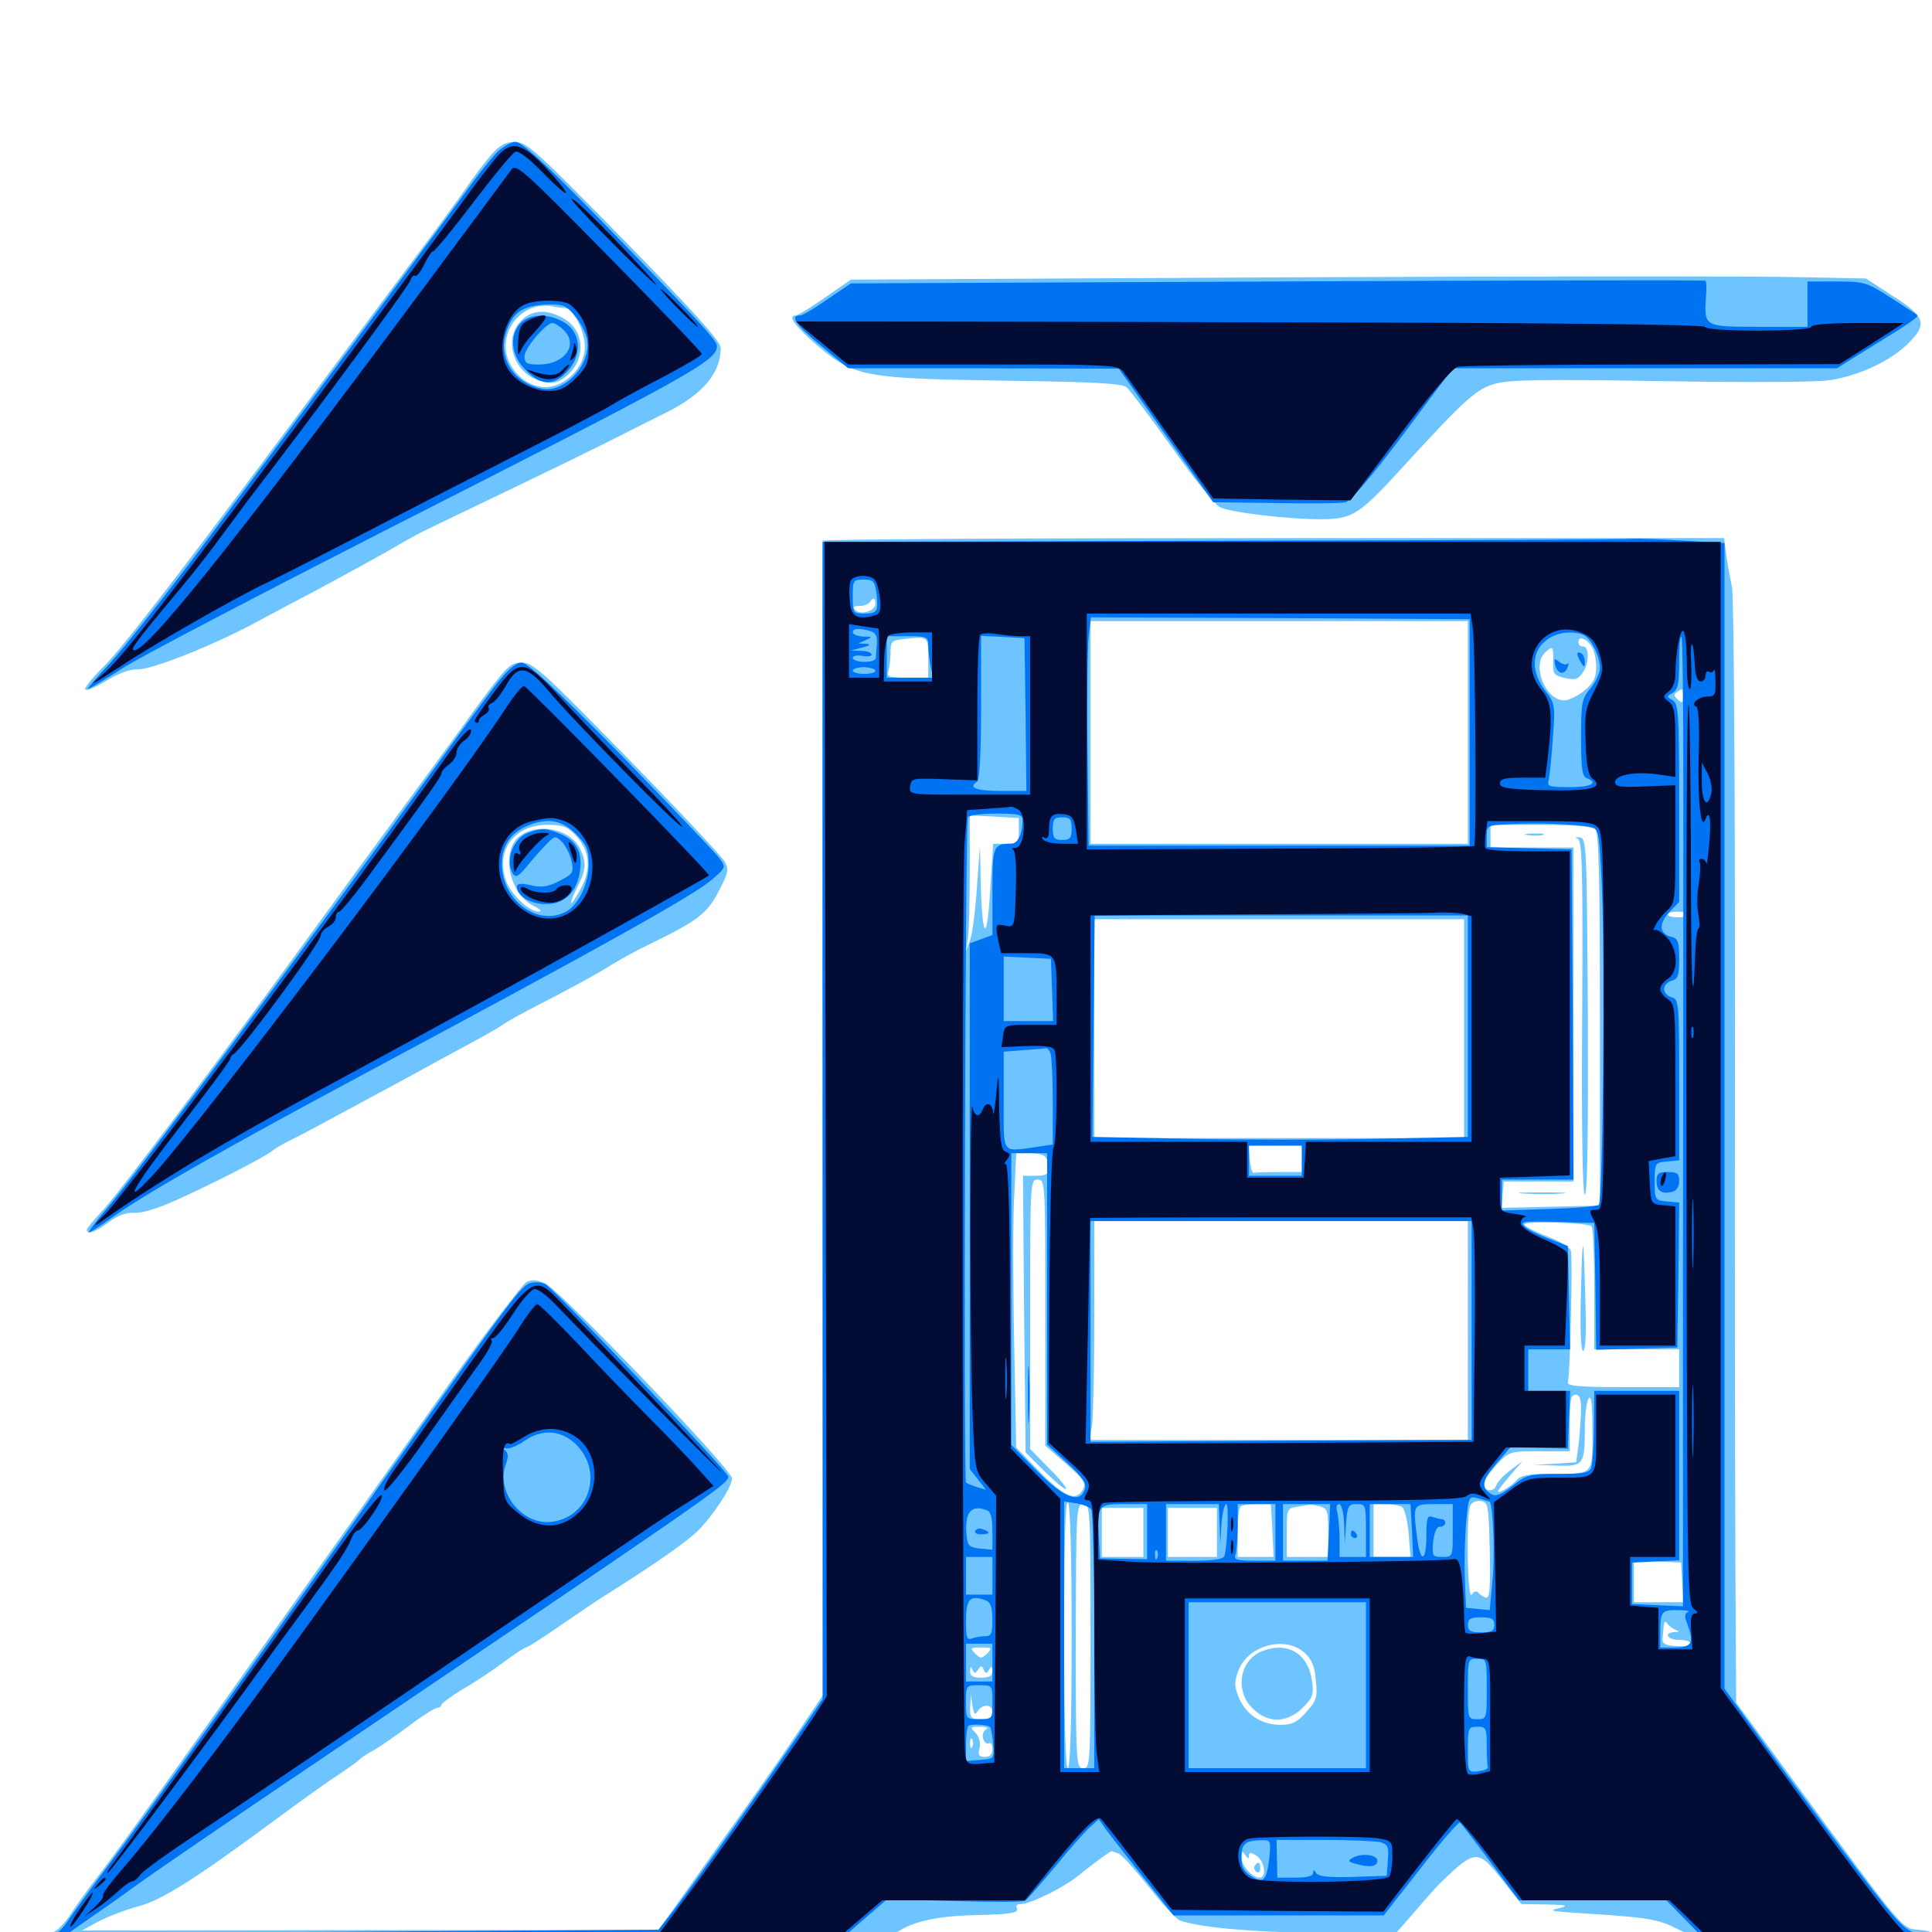 <svg xmlns="http://www.w3.org/2000/svg" viewBox="0 -1000 1000 1000">
	<path fill="#6dc4ff" d="M254.297 -919.922C251.172 -916.211 245.508 -908.984 241.992 -903.711C238.477 -898.633 226.758 -882.422 215.82 -867.969C204.883 -853.516 185.742 -827.539 172.852 -810.352C104.492 -718.164 63.672 -664.648 53.906 -655.273C48.047 -649.414 43.555 -643.945 44.141 -643.164C44.727 -642.188 49.609 -644.336 55.078 -647.656C61.133 -651.367 67.383 -653.711 70.703 -653.516C77.539 -652.93 108.789 -665.234 131.836 -677.539C141.602 -682.812 155.664 -690.234 163.086 -694.141C180.469 -703.516 198.047 -713.086 208.008 -718.945C212.305 -721.484 218.945 -725 222.656 -726.758C248.828 -739.258 297.07 -762.5 313.477 -770.703C324.219 -776.172 338.672 -783.398 345.703 -786.914C363.867 -796.094 373.047 -807.031 373.047 -819.922C373.047 -823.242 359.18 -838.672 323.047 -875.586C277.734 -921.875 272.461 -926.562 266.602 -926.562C261.719 -926.562 258.789 -925 254.297 -919.922ZM292.188 -840.625C296.484 -840.625 302.734 -828.711 302.734 -820.508C302.734 -809.961 292.578 -799.609 282.227 -799.609C271.68 -799.609 261.719 -809.961 261.719 -820.703C261.719 -834.18 274.219 -844.336 286.719 -841.211C288.281 -841.016 290.625 -840.625 292.188 -840.625ZM269.531 -833.789C260.156 -823.828 266.211 -806.25 280.078 -802.734C285.938 -801.172 288.086 -801.562 292.578 -804.883C303.125 -812.891 303.125 -828.32 292.383 -834.766C283.594 -840.234 275.195 -839.844 269.531 -833.789ZM663.086 -856.445L440.43 -855.273L427.148 -846.094C419.727 -840.82 412.891 -836.719 411.914 -836.719C407.227 -836.719 411.719 -830.859 423.828 -820.508C442.578 -804.883 447.461 -804.102 520.898 -802.93C566.016 -802.344 580.664 -801.562 583.008 -799.609C584.766 -798.242 595.312 -784.18 606.641 -768.359C617.773 -752.539 628.906 -738.672 631.445 -737.5C636.719 -734.766 666.406 -731.25 683.594 -731.25C699.805 -731.25 703.516 -733.594 724.609 -756.641C758.398 -793.555 764.062 -798.633 773.828 -801.367C781.25 -803.516 799.023 -803.711 859.766 -802.734C908.008 -801.953 940.82 -802.148 947.852 -803.32C962.695 -805.859 977.734 -812.891 986.914 -821.484C997.852 -832.031 996.875 -835.938 979.883 -846.68L965.82 -855.859L925.781 -856.641C903.711 -857.031 785.547 -857.031 663.086 -856.445ZM425.781 -720.117C425.586 -719.141 425.586 -584.375 425.781 -420.508L425.977 -122.656L411.523 -101.172C403.711 -89.453 389.062 -68.555 378.906 -54.492C368.945 -40.43 356.25 -22.852 350.781 -15.039L340.82 -0.977H191.602L42.383 -0.781L51.367 -5.664C56.445 -8.203 65.43 -11.719 71.68 -13.281C83.789 -16.602 100.391 -26.953 141.602 -57.422C155.664 -67.773 170.508 -78.516 175 -81.25C179.297 -84.18 184.18 -87.5 185.742 -89.062C187.305 -90.43 190.82 -92.773 193.555 -94.141C196.289 -95.703 204.297 -101.172 211.133 -106.25C217.969 -111.523 224.805 -115.82 226.172 -116.016C227.344 -116.016 228.516 -116.797 228.516 -117.578C228.516 -118.359 233.594 -122.07 239.648 -125.781C245.898 -129.297 255.469 -135.742 260.938 -139.844C266.406 -143.945 271.484 -147.266 272.266 -147.266C273.047 -147.266 281.641 -152.734 291.406 -159.57C301.172 -166.211 310.547 -172.656 312.305 -173.633C336.914 -189.062 354.102 -200.977 360.547 -207.031C368.359 -214.453 378.906 -230.273 378.906 -234.766C378.906 -239.453 291.211 -330.859 282.422 -335.547C278.32 -337.5 275.781 -337.891 272.656 -336.523C270.508 -335.352 252.344 -311.523 232.422 -283.594C212.5 -255.469 186.328 -218.359 174.023 -201.172C92.773 -86.523 62.5 -44.141 50.781 -28.906C45.703 -22.461 39.258 -13.477 36.523 -9.18C33.594 -4.688 29.688 -0.586 27.344 0.195C20.703 2.344 23.047 5.078 31.836 5.273C40.625 5.469 51.758 8.203 46.875 8.984C45.312 9.18 47.852 10.156 52.734 11.133C57.617 11.914 78.32 12.305 98.633 11.523C119.141 10.938 269.727 11.523 433.594 12.695C758.984 15.234 992.188 13.867 993.75 9.375C994.141 8.008 995.703 5.664 997.266 4.297C1001.367 0.195 1000.781 -0.391 992.773 -1.172C984.375 -1.758 984.766 -1.562 929.492 -76.758L898.633 -118.75L898.242 -190.039C898.047 -229.297 897.852 -357.812 898.047 -475.391C898.047 -592.969 897.461 -692.383 896.484 -696.094C895.703 -699.805 894.336 -707.031 893.555 -712.305L892.383 -721.484H658.984C530.664 -721.484 425.781 -720.898 425.781 -720.117ZM453.125 -687.5C453.125 -683.789 445.508 -681.445 442.773 -684.18C441.211 -685.742 441.797 -686.328 444.727 -686.328C447.07 -686.328 449.609 -687.305 450.195 -688.281C451.953 -691.016 453.125 -690.625 453.125 -687.5ZM759.766 -620.898V-563.281H662.109H564.453V-620.898V-678.516H662.109H759.766ZM480.469 -659.57V-649.219H469.531C460.352 -649.219 458.789 -649.805 459.766 -652.344C460.352 -654.102 460.938 -658.398 460.938 -661.914C460.938 -667.969 461.523 -668.555 467.383 -669.141C480.469 -670.703 480.469 -670.703 480.469 -659.57ZM824.219 -664.648C825.391 -662.695 826.172 -658.203 826.172 -654.492C826.172 -649.219 824.805 -646.484 820.117 -642.578C816.797 -639.844 812.109 -637.5 809.57 -637.5C800 -637.5 792.773 -655.273 799.609 -662.109C803.711 -666.016 804.102 -665.625 803.906 -657.617C803.711 -650.977 804.297 -650.391 810.156 -649.023C815.625 -647.852 816.992 -648.438 819.531 -652.344C822.852 -657.227 822.461 -666.016 819.141 -665.43C817.969 -665.234 816.992 -666.211 816.992 -667.773C816.992 -671.289 821.875 -669.141 824.219 -664.648ZM871.094 -639.453C871.094 -636.133 870.703 -635.742 868.359 -637.891C866.406 -639.648 866.211 -640.82 867.969 -641.797C871.094 -643.945 871.094 -643.75 871.094 -639.453ZM527.344 -569.922C527.344 -563.672 526.953 -563.281 520.703 -563.281H514.062L512.5 -539.453C510.938 -511.523 508.398 -513.281 507.617 -542.773L507.227 -562.305L505.664 -540.82C504.883 -529.102 503.32 -516.797 502.148 -513.477L500 -507.617L500.977 -514.258C501.562 -517.773 501.953 -533.594 501.953 -549.414V-577.93L514.648 -577.344L527.344 -576.562ZM825.781 -570.703C827.539 -568.945 828.125 -544.336 828.125 -472.266V-375.977L802.734 -375.391L777.148 -374.805L777.734 -381.641L778.32 -388.477H796.484H814.453V-475V-561.328H792.969H771.484V-567.188V-573.047H797.461C815.039 -573.047 824.219 -572.266 825.781 -570.703ZM873.047 -526.758C873.047 -525.781 870.898 -525.195 868.164 -525.195C865.43 -525.195 863.281 -525.781 863.281 -526.758C863.281 -527.539 865.43 -528.125 868.164 -528.125C870.898 -528.125 873.047 -527.539 873.047 -526.758ZM757.812 -467.578V-410.938H662.109H566.406V-467.578V-524.219H662.109H757.812ZM507.227 -516.016C507.617 -517.188 507.617 -519.531 507.227 -520.898C506.641 -522.07 506.25 -521.094 506.25 -518.359C506.25 -515.625 506.641 -514.648 507.227 -516.016ZM869.922 -516.602C868.945 -518.359 861.328 -519.141 861.328 -517.578C861.328 -517.188 863.477 -516.406 866.211 -516.016C868.75 -515.43 870.508 -515.82 869.922 -516.602ZM673.828 -400.195V-393.359H662.109C655.664 -393.359 649.805 -393.164 649.023 -392.969C648.047 -392.578 647.266 -395.703 646.875 -399.805L646.289 -407.031H659.961H673.828ZM541.797 -400C544.336 -393.359 542.969 -391.406 536.133 -391.406H529.492L530.078 -319.922L530.859 -248.242L540.234 -238.867C545.508 -233.594 550.586 -229.297 551.562 -229.297C552.734 -229.297 549.023 -233.984 543.359 -239.648L533.203 -250V-319.727C533.203 -388.086 533.203 -389.453 537.109 -389.453C541.016 -389.453 541.016 -388.086 541.016 -320.703V-251.758L551.758 -242.383C560.938 -234.375 562.305 -232.422 560.547 -229.102C557.031 -222.656 551.172 -225 538.281 -238.086L525.977 -250.781L525 -300.977C524.414 -328.711 524.219 -363.086 524.805 -377.344L525.977 -403.125H533.203C538.086 -403.125 541.016 -402.148 541.797 -400ZM759.766 -311.328V-254.688H661.914H563.867L565.234 -262.109C565.82 -266.016 566.406 -291.602 566.406 -318.75V-367.969H663.086H759.766ZM823.828 -365.234C824.609 -364.453 825.195 -349.805 825.195 -332.617V-301.562H847.266H869.141V-291.797V-282.031H839.844C817.383 -282.031 810.938 -282.617 811.523 -284.57C812.695 -287.891 814.062 -348.438 813.086 -352.539C812.5 -354.492 807.422 -357.617 800.586 -360.156C794.336 -362.5 789.062 -365.234 789.062 -366.211C789.062 -368.164 821.68 -367.188 823.828 -365.234ZM818.359 -270.898C818.359 -266.797 817.773 -258.984 817.188 -253.32L815.82 -243.164L804.883 -242.383L793.945 -241.797L805.859 -241.406C819.727 -241.016 820.312 -241.602 820.312 -261.523C820.312 -267.969 821.289 -274.609 822.266 -276.172C823.633 -278.125 824.219 -272.852 824.219 -259.375C824.219 -236.133 825.195 -237.109 802.734 -237.109C791.406 -237.109 786.914 -236.328 785.156 -233.984C782.422 -230.859 775.391 -226.562 775.391 -228.125C775.391 -228.711 778.32 -232.422 781.836 -236.523L788.086 -243.75L781.836 -239.062C778.32 -236.523 775 -232.812 774.414 -231.055C773.242 -227.344 767.578 -228.125 767.578 -232.031C767.578 -233.203 770.703 -237.5 774.414 -241.602C781.25 -248.828 781.445 -248.828 796.875 -248.828H812.5V-263.477C812.5 -275.195 813.086 -278.125 815.43 -278.125C817.578 -278.125 818.359 -275.977 818.359 -270.898ZM501.367 -240.625C501.953 -241.992 501.758 -243.75 501.172 -244.336C500.586 -245.117 500 -243.945 500.195 -241.797C500.195 -239.648 500.781 -239.062 501.367 -240.625ZM554.688 -152.93C554.688 -108.789 553.906 -84.766 552.734 -84.766C551.562 -84.766 550.781 -109.18 550.781 -154.297C550.781 -200 551.367 -223.242 552.734 -222.461C553.906 -221.68 554.688 -196.484 554.688 -152.93ZM771.094 -197.461C771.484 -178.125 771.094 -172.656 769.141 -173.047C767.773 -173.438 766.016 -174.609 765.234 -175.586C764.258 -176.758 762.891 -176.367 761.719 -174.609C759.57 -171.289 758.789 -214.844 760.938 -220.508C761.719 -222.266 763.867 -223.438 766.406 -223.047C770.312 -222.461 770.508 -221.289 771.094 -197.461ZM564.453 -153.125C564.453 -86.719 564.258 -84.766 560.742 -84.766C557.031 -84.766 556.836 -86.719 556.836 -153.125C557.031 -219.141 557.031 -221.484 560.742 -221.484C564.258 -221.484 564.453 -219.141 564.453 -153.125ZM658.594 -207.812L659.18 -194.141H650H640.625V-206.445C640.625 -213.281 641.211 -219.531 641.992 -220.117C642.578 -220.898 646.484 -221.484 650.586 -221.484H657.812ZM683.203 -220.312C687.109 -219.141 687.5 -217.969 687.5 -206.641V-194.141H676.758H666.016V-206.641C666.016 -218.945 666.211 -219.336 671.484 -220.117C674.414 -220.508 677.148 -221.094 677.734 -221.094C678.32 -221.289 680.664 -220.898 683.203 -220.312ZM725.781 -219.922C726.953 -219.141 728.516 -213.086 729.102 -206.445L730.078 -194.141H720.508H710.938V-207.812V-221.484H717.383C720.703 -221.484 724.609 -220.703 725.781 -219.922ZM591.797 -206.836V-194.141H581.055H570.312V-206.836V-219.531H581.055H591.797ZM629.883 -206.836V-194.141H617.188H604.492V-206.836V-219.531H617.188H629.883ZM870.703 -181.055L871.289 -170.703H858.594H845.703V-181.445V-192.383L858.008 -191.797L870.117 -191.211ZM867.188 -156.445C869.531 -155.664 869.336 -155.273 866.797 -155.273C860.742 -154.883 863.086 -151.172 869.141 -151.172C872.461 -151.172 875 -150.391 875 -149.414C875 -148.242 871.68 -147.656 867.773 -148.047C862.109 -148.242 860.352 -149.219 860.547 -151.758C860.742 -153.516 860.938 -156.641 861.133 -158.594C861.328 -160.547 861.914 -161.133 862.891 -159.766C863.672 -158.594 865.625 -157.031 867.188 -156.445ZM871.68 -159.57C872.852 -160.156 871.875 -160.547 869.141 -160.547C866.406 -160.547 865.43 -160.156 866.797 -159.57C867.969 -159.18 870.312 -159.18 871.68 -159.57ZM675 -144.727C678.906 -141.211 680.469 -137.891 681.055 -130.273C682.031 -121.484 681.445 -119.727 676.172 -113.867C671.484 -108.594 668.945 -107.227 662.695 -107.227C652.93 -107.227 644.922 -112.5 641.211 -121.289C638.867 -127.344 638.672 -129.297 641.016 -135.352C645.898 -148.242 664.844 -153.516 675 -144.727ZM510.938 -144.141C508.008 -141.406 507.617 -141.406 504.688 -144.141C501.953 -147.07 502.148 -147.266 507.812 -147.266C513.477 -147.266 513.672 -147.07 510.938 -144.141ZM506.25 -135.742C507.812 -138.086 508.203 -138.086 509.18 -135.742C510.156 -133.594 510.547 -133.594 511.914 -135.742C513.281 -137.891 513.672 -137.695 513.672 -135.156C513.672 -132.617 512.109 -131.641 507.812 -131.641C503.516 -131.641 501.953 -132.617 502.148 -135.156C502.148 -137.5 502.539 -137.695 503.32 -135.742C504.297 -133.594 504.688 -133.594 506.25 -135.742ZM511.719 -124.414C513.281 -125 511.719 -125.586 508.203 -125.586C502.734 -125.781 502.148 -125.391 504.297 -123.047C505.664 -121.484 507.227 -121.094 507.812 -121.875C508.398 -122.656 510.156 -123.828 511.719 -124.414ZM505.859 -114.062C508.398 -118.164 513.672 -118.164 513.672 -113.867C513.672 -111.133 512.305 -110.156 507.812 -110.156C502.539 -110.156 501.953 -110.742 502.148 -116.602L502.539 -122.852L503.32 -117.188C503.906 -113.086 504.688 -112.109 505.859 -114.062ZM510.156 -104.688C508.789 -103.711 508.203 -101.562 508.984 -99.805C509.57 -98.047 510.938 -97.07 511.914 -97.656C512.891 -98.242 513.672 -96.875 513.672 -94.727C513.672 -91.992 512.5 -90.625 509.766 -90.625C506.641 -90.625 506.055 -91.602 507.031 -95.312C507.617 -98.242 506.836 -100.977 504.883 -103.125C501.953 -106.055 502.148 -106.25 507.227 -106.25C510.742 -106.25 511.914 -105.664 510.156 -104.688ZM503.32 -96.094C502.734 -94.531 502.148 -95.117 502.148 -97.266C501.953 -99.414 502.539 -100.586 503.125 -99.805C503.711 -99.219 503.906 -97.461 503.32 -96.094ZM578.906 -40.625C580.664 -40.039 587.695 -32.031 594.727 -23.242C601.758 -14.258 608.984 -6.445 610.938 -5.859C622.07 -2.344 644.531 -0.195 680.859 0.586L721.875 1.367L731.641 -9.766C736.914 -16.016 742.969 -22.852 745.312 -25.195C763.672 -42.969 765.039 -42.969 777.539 -26.953L787.5 -14.453L800.391 -14.258C810.547 -14.062 812.109 -13.672 807.617 -12.5C800.781 -10.742 800 -10.938 832.422 -8.789C852.344 -7.422 859.375 -6.055 866.602 -2.344L875.977 2.148L865.234 3.516C851.172 5.078 471.094 5.078 465.234 3.516C460.742 2.148 460.742 2.148 466.406 -1.172C474.414 -5.859 486.719 -8.398 505.859 -8.789C523.828 -9.18 527.93 -9.961 526.172 -12.695C525.586 -13.672 526.562 -14.453 528.32 -14.453C533.594 -14.453 551.758 -23.633 558.789 -29.688C564.844 -34.57 574.414 -41.797 575.391 -41.797C575.586 -41.797 577.148 -41.211 578.906 -40.625ZM646.484 -39.453C646.484 -41.406 647.266 -41.406 650.391 -39.453C654.492 -36.719 655.859 -28.125 651.953 -28.125C648.047 -28.125 642.578 -34.375 642.578 -38.672C642.578 -41.992 642.969 -42.188 644.531 -39.844C645.898 -37.891 646.484 -37.695 646.484 -39.453ZM499.414 -13.281C500.195 -13.867 499.023 -14.453 496.875 -14.258C494.727 -14.258 494.141 -13.672 495.703 -13.086C497.07 -12.5 498.828 -12.695 499.414 -13.281ZM790.625 -567.773C788.086 -568.164 789.648 -568.555 793.945 -568.555C798.242 -568.75 800.195 -568.359 798.438 -567.773C796.484 -567.383 792.969 -567.383 790.625 -567.773ZM816.406 -566.016C818.945 -565.234 819.336 -553.516 818.945 -473.438C818.555 -413.477 819.141 -381.641 820.312 -381.641C821.68 -381.641 822.07 -413.672 821.875 -473.828C821.289 -564.453 821.289 -566.211 817.383 -566.602C815.234 -566.797 814.844 -566.602 816.406 -566.016ZM788.672 -382.227C783.008 -382.617 787.109 -382.812 797.852 -382.812C808.594 -382.812 813.281 -382.617 808.203 -382.227C803.125 -381.836 794.336 -381.836 788.672 -382.227ZM818.359 -333.398C817.773 -313.086 818.164 -301.367 819.336 -300.781C820.508 -300.391 821.094 -308.008 820.703 -321.875C819.727 -362.305 819.141 -365.234 818.359 -333.398ZM653.125 -145.312C641.602 -140.625 639.062 -125 648.242 -115.82C656.25 -107.812 666.016 -108.008 674.219 -116.016C679.492 -121.289 680.078 -123.047 679.102 -129.883C677.148 -144.336 666.211 -150.586 653.125 -145.312ZM649.414 -34.18C648.828 -33.203 649.219 -31.836 650.391 -31.055C651.367 -30.469 652.344 -31.25 652.344 -32.812C652.344 -36.328 651.172 -36.914 649.414 -34.18ZM245.508 -632.422C235.742 -618.75 217.383 -593.945 205.078 -577.148C192.773 -560.352 172.461 -532.617 160.156 -515.625C112.109 -449.609 59.961 -380.273 52.539 -372.852C48.438 -368.359 44.922 -364.258 44.922 -363.477C44.922 -360.742 49.609 -362.305 56.25 -367.383C60.938 -370.898 65.234 -372.461 69.531 -372.266C73.242 -371.875 81.836 -374.609 91.016 -378.711C110.547 -387.5 136.719 -400.977 140.625 -404.102C142.188 -405.469 146.289 -407.812 149.414 -409.375C155.078 -412.109 163.477 -416.602 208.984 -441.211C220.312 -447.461 236.133 -456.055 244.141 -460.352C252.148 -464.648 259.18 -468.75 259.766 -469.336C260.352 -469.922 266.406 -473.438 273.438 -477.148C294.727 -488.086 309.18 -495.898 317.383 -501.172C321.68 -503.711 330.078 -508.398 335.938 -511.133C361.133 -523.438 365.82 -526.953 371.875 -538.477C376.953 -548.047 377.344 -550 375.195 -553.906C373.828 -556.445 351.172 -580.664 324.609 -607.812C280.859 -652.539 275.781 -657.227 269.922 -657.031C264.062 -657.031 262.305 -655.273 245.508 -632.422ZM297.852 -567.773C305.273 -559.766 306.25 -550.586 300.781 -540.43C298.242 -535.742 296.094 -532.227 295.703 -532.617C295.312 -533.008 296.68 -536.719 298.828 -540.82C303.32 -549.609 303.711 -553.32 300.391 -560.352C295.703 -570.898 278.32 -574.609 268.75 -566.992C259.18 -559.375 263.477 -537.5 275.977 -531.25C279.492 -529.492 280.859 -528.125 278.906 -528.125C273.828 -528.125 264.062 -537.305 261.719 -544.727C256.641 -560.156 266.406 -573.047 283.203 -573.047C291.211 -573.047 293.75 -572.07 297.852 -567.773Z"/>
	<path fill="#0073f3" d="M256.445 -920.312C253.32 -916.797 248.438 -910.742 245.703 -907.031C237.5 -895.508 140.039 -764.258 103.711 -715.82C84.766 -690.625 63.672 -664.062 56.836 -656.641C50 -649.414 44.922 -643.359 45.508 -643.359C46.094 -643.359 54.688 -648.438 64.648 -654.883C74.805 -661.133 135.352 -692.773 199.219 -725.391C358.789 -806.445 371.094 -813.281 371.094 -820.898C371.094 -823.828 362.109 -833.594 306.055 -891.016C281.25 -916.211 269.922 -926.562 266.797 -926.562C264.453 -926.562 259.766 -923.828 256.445 -920.312ZM297.461 -836.719C300.195 -833.594 302.93 -828.32 303.711 -825.195C306.641 -811.914 292.578 -796.289 280.273 -798.828C266.211 -801.758 258.008 -814.258 261.719 -827.148C265.039 -838.477 270.703 -842.188 284.57 -842.383C291.211 -842.578 293.555 -841.602 297.461 -836.719ZM269.531 -832.812C263.672 -826.953 264.453 -816.602 271.094 -809.57C279.102 -800.586 285.742 -799.805 292.969 -807.031C301.953 -816.016 300.977 -828.711 290.82 -833.789C283.203 -837.891 274.219 -837.5 269.531 -832.812ZM291.406 -829.492C299.805 -821.875 292.578 -811.328 278.906 -811.328C272.656 -811.328 271.484 -811.914 271.484 -815.625C271.484 -819.727 282.422 -832.617 285.938 -832.812C286.914 -832.812 289.453 -831.445 291.406 -829.492ZM661.133 -854.297L440.43 -853.32L428.32 -845.117C421.68 -840.43 415.43 -836.719 414.258 -836.719C408.594 -836.719 411.719 -832.031 424.609 -821.289L439.062 -809.375H509.18L579.102 -809.18L603.516 -774.609L627.93 -740.039L660.156 -739.648C677.93 -739.258 694.336 -739.453 696.484 -740.039C699.023 -740.625 710.742 -754.297 726.367 -775.195L751.953 -809.375H851.367H950.781L967.969 -820.117C989.062 -833.008 993.555 -836.133 992.188 -837.109C991.602 -837.5 985.352 -841.602 978.32 -846.094C966.211 -853.906 964.844 -854.297 950.586 -854.297H935.547V-842.578V-830.859H910.352C881.836 -830.859 882.031 -830.859 883.008 -846.484C883.398 -850.586 883.203 -854.297 882.812 -854.688C882.227 -855.078 782.617 -854.883 661.133 -854.297ZM632.422 -720.117L425.781 -719.531V-420.117V-120.508L409.961 -97.266C390.43 -68.75 360.742 -27.148 349.414 -12.109L340.82 -1.172L187.891 -0.195L35.156 0.781L48.242 -8.398C55.664 -13.477 66.406 -21.094 72.266 -25.391C78.125 -29.688 103.32 -46.875 127.93 -63.672C372.656 -228.906 376.953 -231.836 376.953 -235.742C376.953 -238.281 287.305 -332.422 282.227 -335.352C280.469 -336.328 277.148 -336.523 274.609 -335.938C270.312 -334.961 263.867 -326.562 217.969 -261.523C136.719 -146.094 73.242 -57.227 55.664 -33.984C48.047 -23.828 39.258 -11.719 36.133 -7.227C33.203 -2.539 29.492 1.172 28.125 1.172C26.562 1.172 25.391 2.148 25.391 3.32C25.391 4.883 83.789 5.078 230.664 4.297L435.938 3.125L447.461 -6.836L459.18 -16.992L494.141 -16.016C513.281 -15.43 529.688 -15.43 530.664 -16.211C531.641 -16.797 538.672 -24.805 546.289 -33.984C553.711 -43.164 561.914 -52.344 564.453 -54.492L568.75 -58.398L572.266 -53.32C574.219 -50.586 583.008 -39.453 591.602 -28.516L607.422 -8.594H661.914H716.211L735.352 -33.008C745.703 -46.484 754.883 -57.031 755.664 -56.641C756.25 -56.25 763.477 -46.875 771.484 -36.133L786.133 -16.406H824.219H862.5L872.07 -6.641L881.641 3.125L940.43 2.93C985.352 2.734 997.266 2.148 991.602 0.586C984.961 -1.367 980.859 -6.055 951.367 -45.508C933.398 -69.727 912.695 -97.852 905.664 -107.812L892.578 -125.977V-422.461V-718.945L871.68 -720.117C860.352 -720.898 848.242 -721.289 844.922 -721.094C841.602 -720.703 745.898 -720.312 632.422 -720.117ZM453.711 -692.773C454.688 -683.398 454.102 -682.422 447.07 -682.422C441.602 -682.422 441.406 -682.812 441.406 -691.211C441.406 -699.609 441.602 -700 447.07 -700C452.148 -700 452.734 -699.219 453.711 -692.773ZM760.742 -620.898V-562.305H662.109H563.477L562.891 -611.133C562.5 -638.086 562.891 -664.648 563.477 -670.312L564.648 -680.469L662.695 -680.078L760.742 -679.492ZM450.195 -673.438C453.125 -672.656 454.102 -670.898 453.906 -667.188C453.711 -664.258 453.32 -660.742 453.32 -659.375C453.125 -656.641 441.406 -656.836 441.406 -659.57C441.406 -660.547 443.555 -660.938 446.289 -660.547C449.023 -659.961 451.172 -660.352 451.172 -661.133C451.172 -662.109 448.828 -663.086 445.898 -663.086L440.43 -663.281L446.289 -664.844C450.391 -665.82 450.977 -666.406 448.242 -666.797L444.336 -666.992L448.242 -668.75C451.758 -670.312 451.562 -670.508 446.875 -670.508C443.75 -670.703 441.406 -671.68 441.406 -672.656C441.406 -674.805 444.336 -675 450.195 -673.438ZM819.336 -671.484C823.242 -669.922 828.125 -660.547 828.125 -654.297C828.125 -651.758 825.977 -646.875 823.242 -643.75C818.75 -638.281 818.359 -636.328 818.359 -618.164C818.359 -602.344 818.945 -598.047 821.289 -597.266C827.734 -594.727 823.633 -592.578 812.305 -592.578C801.953 -592.578 800.586 -592.969 801.562 -596.094C801.953 -597.852 803.125 -607.617 803.711 -617.578C805.078 -635.156 804.883 -635.742 799.805 -642.578C792.578 -651.953 792.578 -662.109 799.805 -668.164C804.688 -672.461 812.891 -673.828 819.336 -671.484ZM480.469 -666.016C480.469 -663.477 481.055 -658.594 481.641 -655.273L483.008 -649.219H470.898H458.984V-659.961V-670.703H469.727C479.688 -670.703 480.469 -670.312 480.469 -666.016ZM530.859 -630.273L531.25 -590.625H517.578C505.078 -590.625 500.781 -592.383 505.859 -595.508C507.031 -596.289 507.812 -611.133 507.812 -633.789V-670.898L519.141 -670.312L530.273 -669.727ZM871.289 -596.289C871.289 -556.055 871.289 -443.359 871.094 -345.898V-168.555L858.008 -169.141L844.727 -169.727V-180.469V-191.211L857.031 -191.797L869.141 -192.383V-236.133V-280.078H847.266H825.195L825 -261.719C825 -251.758 824.219 -241.992 823.633 -240.234C822.656 -237.695 819.336 -237.109 806.445 -237.109C791.602 -237.109 790.039 -236.719 782.812 -230.859C776.758 -226.172 774.219 -225.195 771.68 -226.758C766.406 -230.078 767.188 -233.984 774.609 -242.578L781.836 -250.977L796.68 -250.586L811.523 -250.195L812.109 -265.039L812.695 -280.078H801.758H791.016V-290.82V-301.562H801.758H812.695L812.109 -328.32L811.523 -355.078L801.758 -358.789C796.484 -360.742 790.625 -363.672 789.062 -365.234C786.523 -367.773 788.477 -367.969 805.664 -367.578L825.195 -366.992L825.781 -334.18L826.172 -301.367L847.266 -301.953L868.164 -302.539L868.75 -340.039L869.141 -377.539L862.891 -378.125C856.641 -378.711 856.445 -378.906 856.445 -388.477C856.445 -398.047 856.641 -398.242 862.891 -398.828L869.141 -399.414V-441.016C869.141 -481.055 868.945 -482.812 865.234 -483.789C863.086 -484.375 861.328 -486.328 861.328 -488.086C861.328 -489.844 863.086 -491.797 865.234 -492.383C868.555 -493.164 869.141 -495.117 869.141 -503.711C869.141 -512.305 868.555 -514.258 865.234 -515.039C858.789 -516.602 858.398 -521.875 864.062 -527.93L869.141 -533.203V-584.375C869.141 -630.859 868.75 -635.547 865.82 -637.5C862.5 -639.453 862.5 -639.453 865.82 -641.406C868.555 -643.164 869.141 -646.289 869.141 -657.422C869.141 -665.039 869.531 -670.898 870.312 -670.312C870.898 -669.727 871.289 -636.328 871.289 -596.289ZM453.125 -652.734C453.125 -651.953 450.586 -651.172 447.266 -651.172C444.141 -651.172 441.406 -651.953 441.406 -652.93C441.406 -653.906 444.141 -654.688 447.266 -654.688C450.586 -654.492 453.125 -653.711 453.125 -652.734ZM785.156 -594.336C785.156 -596.875 782.812 -598.047 779.883 -597.07C775.977 -595.703 776.953 -592.578 781.25 -592.578C783.398 -592.578 785.156 -593.359 785.156 -594.336ZM794.922 -594.336C794.922 -595.312 793.164 -596.484 791.016 -597.07C788.477 -597.656 787.109 -597.07 787.109 -595.312C787.109 -593.75 788.867 -592.578 791.016 -592.578C793.164 -592.578 794.922 -593.359 794.922 -594.336ZM858.398 -596.68C847.852 -598.828 843.359 -598.828 839.844 -596.484C837.891 -595.117 841.406 -594.727 851.562 -594.727C864.453 -594.922 865.234 -595.117 858.398 -596.68ZM481.445 -593.359C481.445 -594.336 479.492 -595.508 477.148 -595.703C474.023 -596.289 472.656 -595.508 472.656 -593.359C472.656 -591.406 474.023 -590.625 477.148 -591.016C479.492 -591.406 481.445 -592.383 481.445 -593.359ZM498.828 -592.969C497.461 -595.117 488.281 -594.922 488.281 -592.773C488.281 -591.797 490.82 -591.016 494.141 -591.016C497.266 -591.211 499.414 -591.992 498.828 -592.969ZM529.297 -575.586C529.297 -568.359 526.758 -563.281 523.438 -563.281C514.062 -563.281 513.672 -562.109 513.672 -538.477V-516.016L507.812 -513.867L501.953 -511.719V-375.586V-239.648L506.25 -234.18L510.352 -228.906L505.664 -230.273C503.125 -231.055 500.586 -232.227 500 -232.617C498.633 -233.984 499.609 -574.805 500.977 -576.953C501.758 -578.125 508.203 -578.906 515.82 -578.906C527.344 -578.906 529.297 -578.32 529.297 -575.586ZM554.688 -571.094C554.688 -566.211 553.906 -565.234 549.805 -565.234C545.703 -565.234 544.922 -566.211 544.922 -571.094C544.922 -575.977 545.703 -576.953 549.805 -576.953C553.906 -576.953 554.688 -575.977 554.688 -571.094ZM823.438 -571.875C827.539 -571.094 827.734 -569.727 829.102 -541.406C830.859 -503.32 829.688 -378.516 827.539 -376.367C826.562 -375.586 815.039 -374.609 801.562 -374.219L777.344 -373.438V-381.445V-389.453H795.898H814.453L814.062 -475L813.477 -560.352L791.602 -560.938L769.531 -561.523V-567.188C769.531 -572.852 769.727 -572.852 781.836 -573.438C794.727 -574.219 816.602 -573.438 823.438 -571.875ZM759.766 -468.75V-411.523L712.5 -410.547C686.328 -409.961 642.578 -409.961 615.234 -410.547L565.43 -411.523L566.016 -468.75L566.602 -526.172H663.086H759.766ZM544.531 -487.695L545.117 -471.484H532.227H519.531V-488.086V-504.883L531.836 -504.297L543.945 -503.711ZM543.75 -454.688C544.336 -452.93 544.922 -441.797 544.922 -429.688V-407.617L535.938 -406.25C518.164 -403.906 519.531 -401.953 519.531 -430.273V-455.664L529.883 -456.445C535.352 -456.836 540.625 -457.227 541.211 -457.422C541.992 -457.617 543.164 -456.445 543.75 -454.688ZM673.828 -399.219V-391.406H660.156H646.484V-399.219V-407.031H660.156H673.828ZM541.992 -327.734V-252.344L552.344 -242.773C560.352 -235.352 562.5 -232.227 561.523 -229.297C558.984 -221.484 550.977 -224.414 536.719 -238.672L523.438 -252.148V-327.539V-403.125H532.812H541.992ZM761.719 -311.328V-254.688L663.086 -254.297L564.453 -253.711V-310.938V-367.969H663.086H761.719ZM296.68 -253.711C312.695 -240.039 306.055 -215.039 285.742 -212.305C270.508 -210.352 256.641 -227.344 261.719 -241.797C263.281 -246.094 263.086 -248.047 261.328 -249.414C259.375 -250.586 259.57 -250.977 261.719 -250.391C263.281 -249.805 267.578 -251.562 271.289 -254.102C280.078 -260.156 289.062 -259.961 296.68 -253.711ZM771.094 -222.656C772.852 -220.898 773.828 -194.336 772.461 -181.641L771.094 -166.602L765.039 -167.188L758.789 -167.773L758.203 -182.422C757.812 -190.43 758.203 -203.516 758.789 -211.328C760.156 -225.781 760.156 -225.781 765.234 -224.414C768.164 -223.633 770.703 -222.852 771.094 -222.656ZM564.844 -218.75C565.625 -217.578 566.406 -186.914 566.406 -150.781V-84.766H558.594H550.781V-153.711V-222.852L557.227 -221.875C560.547 -221.289 564.062 -219.922 564.844 -218.75ZM593.75 -207.227V-192.969L581.641 -193.164L569.336 -193.359L568.75 -204.688C567.969 -220.898 568.359 -221.484 582.031 -221.484H593.75ZM631.25 -211.328L631.641 -200.977L632.227 -211.328C632.617 -216.797 633.789 -221.484 634.766 -221.484C636.133 -221.484 635.352 -200.195 633.789 -194.727C633.203 -192.969 628.32 -192.188 618.164 -192.188H603.516V-206.836V-221.484H617.188H630.859ZM660.156 -206.836V-192.188H649.219C640.039 -192.188 638.477 -192.773 639.453 -195.312C640.039 -197.07 640.625 -203.516 640.625 -209.961V-221.484H650.391H660.156ZM687.891 -206.836L687.109 -192.188H675.586H664.062V-206.836V-221.484H676.367H688.477ZM695.703 -211.328L696.094 -200.977L696.68 -211.328C697.461 -220.703 697.852 -221.484 702.344 -221.484C706.836 -221.484 707.031 -221.094 707.031 -207.812V-194.141H700.195H693.359V-203.516C693.359 -208.594 692.773 -214.648 692.188 -217.188C691.406 -219.727 691.797 -221.484 693.164 -221.484C694.336 -221.484 695.508 -217.188 695.703 -211.328ZM730.859 -207.812L731.445 -194.141H720.312H708.984V-207.812V-221.484H719.531H730.078ZM751.953 -207.812C751.953 -194.141 751.953 -194.141 746.484 -194.141C741.406 -194.141 741.211 -194.531 741.797 -201.953C742.383 -207.031 743.555 -209.766 745.312 -209.766C746.875 -209.766 748.047 -210.742 748.047 -211.719C748.047 -212.891 747.266 -213.672 746.289 -213.672C745.312 -213.672 743.164 -214.258 741.406 -214.844C738.867 -215.82 738.281 -214.258 738.281 -205.078C738.281 -191.797 735.352 -190.625 733.594 -203.125C731.25 -221.289 731.25 -221.484 742.188 -221.484H751.953ZM510.547 -218.359C512.891 -217.578 513.672 -214.453 513.672 -207.422V-197.852L507.422 -198.438C501.953 -199.023 500.781 -199.805 500.391 -204.688C499.023 -216.797 502.344 -221.484 510.547 -218.359ZM599.023 -215.234C599.609 -216.602 599.414 -218.359 598.828 -218.945C598.242 -219.727 597.656 -218.555 597.852 -216.406C597.852 -214.258 598.438 -213.672 599.023 -215.234ZM599.023 -193.75C598.438 -192.188 597.852 -192.773 597.852 -194.922C597.656 -197.07 598.242 -198.242 598.828 -197.461C599.414 -196.875 599.609 -195.117 599.023 -193.75ZM513.672 -184.375V-174.609H506.836H500V-184.375V-194.141H506.836H513.672ZM510.547 -171.484C512.695 -170.703 513.672 -167.773 513.672 -161.719C513.672 -154.492 513.086 -153.125 509.961 -153.125C507.812 -153.125 504.883 -152.539 503.125 -151.953C500.586 -150.977 500 -152.344 500 -160.352C500 -172.656 501.953 -174.805 510.547 -171.484ZM707.031 -127.734V-84.766H661.133H615.234V-127.734V-170.703H661.133H707.031ZM873.633 -165.625C871.875 -164.844 871.875 -163.086 873.242 -159.766C876.953 -149.805 875.781 -147.266 867.188 -147.266H859.375V-155.664C859.375 -166.016 860.156 -166.797 868.945 -166.602C872.852 -166.602 875 -166.016 873.633 -165.625ZM773.438 -158.984C773.438 -155.859 772.07 -155.078 766.602 -155.078C761.133 -155.078 759.766 -155.859 759.766 -158.984C759.766 -162.109 761.133 -162.891 766.602 -162.891C772.07 -162.891 773.438 -162.109 773.438 -158.984ZM513.672 -139.453V-129.688H506.836H500V-139.453V-149.219H506.836H513.672ZM769.531 -125.781C769.531 -110.352 769.531 -110.156 764.648 -110.156C759.766 -110.156 759.766 -110.352 759.766 -125.781C759.766 -141.211 759.766 -141.406 764.648 -141.406C769.531 -141.406 769.531 -141.211 769.531 -125.781ZM513.672 -118.945C513.672 -110.156 513.672 -110.156 506.836 -110.156C500 -110.156 500 -110.156 500 -118.945C500 -127.734 500 -127.734 506.836 -127.734C513.672 -127.734 513.672 -127.734 513.672 -118.945ZM512.5 -106.055C512.891 -105.664 513.672 -101.758 514.062 -97.461C514.648 -89.648 514.648 -89.648 507.422 -89.062L500 -88.477V-97.07C500 -101.758 500.586 -106.055 501.172 -106.641C502.344 -107.812 511.328 -107.422 512.5 -106.055ZM769.531 -96.484C769.531 -91.211 769.727 -86.133 770.117 -85.352C770.312 -84.375 768.164 -83.594 765.234 -83.203C759.766 -82.617 759.766 -82.617 759.766 -94.336C759.766 -105.664 759.961 -106.25 764.648 -106.25C769.141 -106.25 769.531 -105.664 769.531 -96.484ZM657.031 -38.477C655.664 -26.562 653.906 -24.805 647.656 -28.906C643.75 -31.25 642.578 -33.789 642.578 -38.672C642.578 -45.703 644.336 -47.266 652.734 -47.461C657.812 -47.656 657.812 -47.461 657.031 -38.477ZM714.453 -46.484C718.359 -45.312 718.945 -44.141 718.359 -37.109L717.773 -29.102L700.391 -28.516C687.695 -28.125 682.422 -28.711 681.25 -30.469C680.078 -32.422 679.688 -32.422 679.688 -30.664C679.688 -28.906 676.562 -28.125 670.312 -28.125H661.133L660.938 -37.891L660.742 -47.656H685.352C698.828 -47.656 711.914 -47.07 714.453 -46.484ZM816.406 -661.523C816.406 -660.742 817.383 -658.594 818.359 -657.031C819.922 -654.492 820.312 -654.492 820.312 -657.422C820.312 -659.18 819.531 -661.328 818.359 -661.914C817.383 -662.5 816.406 -662.5 816.406 -661.523ZM804.883 -656.25C805.859 -651.172 809.766 -650.195 811.328 -654.492C812.109 -656.25 812.109 -657.227 811.328 -656.445C810.547 -655.664 808.594 -656.25 807.031 -657.422C804.688 -659.375 804.297 -659.18 804.883 -656.25ZM857.422 -388.672C857.422 -383.594 860.156 -381.641 865.82 -383.203C867.773 -383.789 869.141 -385.938 869.141 -388.672C869.141 -392.578 868.164 -393.359 863.281 -393.359C858.398 -393.359 857.422 -392.578 857.422 -388.672ZM532.031 -278.125C532.031 -264.648 532.227 -259.18 532.617 -266.016C533.008 -272.656 533.008 -283.594 532.617 -290.43C532.227 -297.07 532.031 -291.602 532.031 -278.125ZM699.219 -205.859C699.219 -204.883 700.195 -203.906 701.367 -203.906C702.344 -203.906 702.734 -204.883 702.148 -205.859C701.562 -207.031 700.586 -207.812 700 -207.812C699.609 -207.812 699.219 -207.031 699.219 -205.859ZM504.883 -207.812C504.102 -206.641 505.469 -205.859 507.617 -205.859C512.5 -205.859 512.891 -207.031 508.789 -208.398C507.227 -209.18 505.469 -208.789 504.883 -207.812ZM699.609 -38.086C697.656 -36.914 698.047 -36.133 701.562 -35.352C708.984 -33.203 712.891 -33.789 712.891 -36.914C712.891 -40.234 703.906 -41.016 699.609 -38.086ZM256.445 -645.312C251.367 -638.672 237.891 -620.508 226.562 -604.688C157.031 -508.398 70.703 -392.383 56.055 -375.391C49.805 -367.969 45.312 -362.109 46.094 -362.109C46.68 -362.109 51.367 -365.039 56.445 -368.75C73.633 -381.25 115.625 -405.078 188.477 -444.141C311.328 -509.961 359.18 -536.523 368.75 -544.922C375.586 -550.781 375.781 -551.172 372.461 -555.664C370.703 -558.203 347.852 -582.031 321.875 -608.789C287.5 -643.555 273.242 -657.031 269.922 -657.031C266.992 -657.031 262.891 -653.516 256.445 -645.312ZM298.047 -568.359C303.711 -562.695 304.688 -560.352 304.688 -552.539C304.688 -542.578 299.414 -531.641 292.969 -528.125C278.125 -520.312 259.766 -533.984 259.766 -552.93C259.766 -562.109 264.062 -568.555 272.266 -572.266C283.008 -576.953 290.625 -575.781 298.047 -568.359ZM273.242 -568.945C265.625 -566.016 261.328 -554.492 265.43 -547.852C266.992 -545.508 268.359 -546.289 272.852 -551.758C275.781 -555.469 280.469 -560.547 282.812 -563.086C287.305 -567.578 287.5 -567.578 291.016 -564.062C292.969 -561.914 295.117 -557.617 295.898 -554.102C297.07 -548.242 296.484 -547.656 289.453 -543.945C283.594 -541.016 280.273 -540.43 274.805 -541.797C269.531 -542.969 267.578 -542.773 267.578 -540.82C267.578 -536.328 274.609 -532.031 282.617 -532.031C292.383 -532.031 298.633 -538.281 300.195 -549.219C301.562 -558.984 298.438 -564.844 290.039 -568.359C282.422 -571.484 280.469 -571.484 273.242 -568.945ZM482.422 8.984C509.375 10.938 806.25 10.938 830.078 8.984C840.234 8.398 761.719 7.617 655.273 7.617C548.828 7.617 471.094 8.398 482.422 8.984Z"/>
	<path fill="#020c35" d="M257.617 -919.336C254.883 -916.211 246.484 -905.469 239.258 -895.312C231.836 -885.156 207.812 -852.539 185.742 -823.047C82.422 -683.984 63.086 -659.18 52.539 -650.391C44.727 -643.945 47.656 -645.508 62.695 -655.273C78.711 -666.016 123.047 -691.406 138.281 -698.438C145.508 -701.953 168.164 -713.477 188.477 -724.023C208.984 -734.766 244.531 -752.93 267.578 -764.648C290.625 -776.367 313.086 -788.086 317.383 -790.82C321.68 -793.555 333.789 -800 344.336 -805.469C354.688 -810.938 363.281 -816.016 363.281 -816.797C363.281 -817.578 341.602 -840.234 315.234 -866.992C269.727 -913.281 266.992 -915.625 264.453 -911.914C262.891 -909.766 241.797 -881.25 217.383 -848.438C118.75 -715.82 73.242 -659.18 68.945 -663.672C67.969 -664.648 71.875 -669.727 94.727 -697.07C100.195 -703.516 109.766 -715.82 116.016 -724.414C122.461 -733.008 129.883 -743.164 132.812 -746.875C163.867 -787.305 211.719 -852.148 212.305 -854.688C212.891 -856.641 214.062 -857.812 214.844 -857.227C215.625 -856.641 217.773 -859.375 219.531 -863.086C221.289 -866.797 223.438 -869.922 224.219 -869.922C225 -869.922 234.375 -881.25 244.922 -895.117C255.469 -908.984 265.234 -920.898 266.797 -921.484C268.555 -922.07 274.023 -917.773 281.25 -910.352C287.695 -903.711 292.969 -899.219 292.969 -900.195C292.969 -901.367 288.086 -907.227 282.227 -913.477C269.922 -926.172 265.039 -927.344 257.617 -919.336ZM295.312 -842.188C301.562 -836.914 304.688 -829.883 304.688 -820.508C304.688 -812.305 303.711 -809.961 298.047 -804.297C292.773 -799.023 289.844 -797.656 283.984 -797.656C275.586 -797.656 266.211 -802.93 262.5 -809.766C256.641 -820.117 261.914 -838.477 272.07 -842.578C278.516 -845.117 291.797 -844.922 295.312 -842.188ZM273.438 -834.18C269.531 -832.227 268.555 -830.078 268.164 -823.047C267.773 -816.602 268.164 -815.234 269.336 -818.164C270.312 -820.312 272.656 -823.828 274.805 -825.977C282.617 -834.766 283.984 -836.719 281.055 -836.719C279.492 -836.719 276.172 -835.547 273.438 -834.18ZM297.07 -821.68C297.07 -820.508 296.289 -817.773 295.703 -815.82C294.727 -813.086 294.922 -812.891 296.68 -814.453C298.047 -815.82 298.828 -818.359 298.242 -820.312C297.656 -822.461 297.266 -823.047 297.07 -821.68ZM290.82 -808.203C288.281 -805.273 283.008 -805.273 274.414 -808.203C271.875 -809.18 272.266 -808.594 275.391 -806.641C282.031 -802.539 287.891 -802.734 291.992 -807.422C293.945 -809.57 295.117 -811.328 294.531 -811.328C293.945 -811.328 292.383 -809.961 290.82 -808.203ZM316.406 -874.805C340.039 -851.172 346.875 -845.508 330.859 -862.695C312.305 -882.617 297.461 -897.266 295.703 -897.266C294.727 -897.266 304.102 -887.109 316.406 -874.805ZM350.586 -840.625C355.859 -835.352 360.547 -830.859 361.133 -830.859C361.719 -830.859 357.812 -835.352 352.539 -840.625C347.266 -846.094 342.578 -850.391 341.992 -850.391C341.406 -850.391 345.312 -846.094 350.586 -840.625ZM412.109 -833.594C412.109 -833.398 418.164 -828.32 425.586 -822.266L438.867 -811.328H508.594C572.461 -811.328 578.32 -811.133 581.055 -808.008C582.617 -806.055 593.75 -790.43 605.859 -773.242L627.93 -741.992L663.477 -741.406L699.023 -741.016L724.609 -775C740.43 -796.094 751.758 -809.375 754.492 -810.156C756.836 -810.742 802.344 -811.328 855.469 -811.328L952.148 -811.523L968.75 -822.07L985.352 -832.812H961.523C946.68 -832.812 937.5 -832.031 937.5 -830.859C937.5 -828.32 883.398 -828.125 882.422 -830.859C882.031 -832.031 799.609 -833.008 646.875 -833.203C517.773 -833.594 412.109 -833.594 412.109 -833.594ZM427.344 -420.703L427.93 -122.07L422.656 -113.672C415.234 -101.758 368.945 -36.133 353.906 -16.406L341.602 0.195L197.656 1.367C56.445 2.344 57.422 2.344 244.531 2.148L435.156 1.953L445.898 -7.227L456.641 -16.406H493.555H530.469L544.336 -33.594C560.547 -53.516 567.773 -60.547 569.727 -58.594C570.703 -57.812 579.297 -46.875 588.867 -34.375L606.641 -11.523L661.328 -10.938L716.016 -10.547L734.18 -33.984C744.141 -46.875 753.125 -57.812 753.906 -58.398C754.883 -58.984 762.695 -49.805 771.68 -37.891L787.891 -16.406H825.977H864.062L873.047 -7.812L881.836 0.781L936.523 1.562C966.602 1.953 989.648 1.953 987.891 1.562C984.375 0.977 965.82 -23.047 917.578 -89.453L890.625 -126.367V-423.047V-719.531H658.789H426.758ZM452.344 -700.391C453.516 -699.609 454.883 -695.312 455.469 -690.625C456.055 -683.398 455.664 -682.227 451.953 -681.25C443.359 -679.102 440.43 -681.055 439.844 -689.062C439.453 -693.164 439.648 -697.656 440.234 -699.219C441.406 -702.148 448.633 -702.93 452.344 -700.391ZM762.305 -675.195C763.672 -666.602 764.258 -563.281 763.086 -562.109C762.5 -561.523 717.188 -560.938 662.305 -560.742L562.5 -560.352V-621.289V-682.422H661.914H761.133ZM454.688 -674.609C454.883 -674.609 455.078 -668.945 455.078 -661.914V-649.219H447.266H439.453V-663.086V-676.953L446.875 -675.781C450.781 -675.195 454.297 -674.805 454.688 -674.609ZM820.312 -671.68C824.414 -669.531 826.562 -666.406 828.125 -660.742C830.078 -653.516 829.883 -651.758 825.195 -642.383C820.508 -633.398 820.117 -630.469 820.703 -615.82C821.094 -604.102 822.07 -598.828 824.219 -597.07C830.469 -592.188 823.438 -590.43 799.609 -591.016C780.469 -591.406 776.367 -592.188 776.367 -594.531C776.367 -596.875 778.906 -597.461 788.086 -597.461H799.805L801.172 -608.203C803.711 -630.273 803.125 -636.719 797.852 -642.969C783.984 -659.57 801.172 -681.641 820.312 -671.68ZM873.047 -657.812C873.047 -649.805 873.633 -643.359 874.609 -643.359C875.391 -643.359 875.586 -648.828 875.391 -655.469C875 -662.305 875.195 -667.188 875.781 -666.602C876.367 -666.016 876.953 -661.523 877.148 -656.445C877.539 -650.195 878.516 -647.266 880.273 -647.266C881.641 -647.266 882.812 -648.633 882.812 -650.391C882.812 -651.953 883.594 -652.93 884.57 -652.344C885.547 -651.562 886.719 -652.148 887.109 -653.125C887.5 -654.297 887.891 -651.758 887.891 -647.266C888.086 -640.43 887.695 -639.453 883.594 -639.453C879.102 -639.453 874.609 -635.352 878.125 -634.18C879.102 -633.789 879.688 -624.023 879.297 -611.719C878.516 -587.695 880.273 -569.336 882.617 -575.781C884.961 -582.031 885.938 -575.391 884.57 -562.305C883.984 -555.859 883.398 -551.758 883.203 -553.125C883.008 -554.297 881.836 -555.469 880.664 -555.469C879.688 -555.469 879.102 -554.688 879.688 -553.906C880.273 -552.93 880.078 -547.852 879.297 -542.578C878.32 -537.305 878.32 -530.078 879.102 -526.562C879.688 -523.047 879.883 -519.922 879.102 -519.336C878.32 -518.945 877.539 -512.305 877.344 -504.492C876.172 -471.289 875.195 -493.555 875.195 -561.523C875 -601.562 874.609 -634.766 874.023 -635.156C872.852 -636.328 872.656 -525.781 873.047 -317.188C873.438 -182.617 873.633 -169.727 876.562 -167.383C878.906 -165.625 879.102 -165.039 877.344 -164.844C875.391 -164.844 874.805 -162.305 875.391 -155.664L875.977 -146.289H867.188H858.398V-157.031V-167.773L851.172 -168.359L843.75 -168.945V-181.641V-194.141H855.469H867.188V-236.133V-278.125H846.68H826.172V-257.812C826.172 -234.18 827.148 -235.156 805.273 -235.156C791.602 -235.156 789.648 -234.57 781.836 -228.711L773.242 -222.461L773.828 -188.867L774.414 -155.469L766.992 -154.688C762.891 -154.297 759.18 -154.297 758.594 -154.883C758.203 -155.273 757.812 -159.766 757.812 -164.648C757.812 -169.531 757.227 -178.125 756.641 -183.594C755.664 -191.406 754.688 -193.555 752.148 -192.969C745.703 -191.602 603.906 -190.43 586.523 -191.602L568.359 -192.773V-206.836C568.359 -217.188 569.141 -221.289 571.094 -222.07C572.461 -222.656 614.844 -223.242 665.039 -223.242C732.227 -223.242 757.031 -223.828 758.984 -225.586C761.133 -227.344 763.086 -227.344 767.188 -225.586C772.266 -223.242 772.266 -223.242 768.945 -226.758C764.453 -231.836 764.648 -232.422 772.656 -242.188L779.492 -250.781H795.117H810.547V-265.43V-280.078H799.805H789.062V-291.797V-303.516H799.609H809.961L810.938 -326.367C811.523 -339.062 811.719 -350.391 811.133 -351.562C810.742 -352.734 805.078 -356.055 798.633 -358.789C791.602 -361.914 787.109 -365.039 787.109 -366.797C787.109 -368.555 788.281 -370.117 789.648 -370.117C790.82 -370.312 788.477 -371.094 784.18 -371.68C776.367 -372.852 776.367 -372.852 776.367 -381.641V-390.43L794.531 -391.016L812.5 -391.602V-475.391V-559.375H791.211C779.297 -559.375 769.336 -559.961 768.945 -560.938C768.359 -561.719 768.555 -565.234 768.945 -568.75L769.922 -575H796.875C818.945 -575 824.609 -574.414 826.953 -571.875C829.688 -569.141 830.078 -557.422 830.078 -471.289C830.078 -374.805 830.078 -373.828 826.172 -373.828C822.461 -373.828 822.266 -373.438 825.195 -367.969C827.344 -363.672 828.125 -355.469 828.125 -332.812V-303.516H847.656H867.188V-339.453V-375.586L860.938 -376.172C854.492 -376.758 854.492 -376.953 853.906 -387.891L853.32 -399.023L860.352 -400.391L867.188 -401.562V-441.016C867.188 -478.125 866.992 -480.469 863.281 -482.812C861.133 -484.18 859.375 -486.523 859.375 -488.086C859.375 -489.648 861.133 -491.992 863.281 -493.359C869.141 -497.07 868.555 -508.984 862.5 -515.039C859.766 -517.773 857.031 -519.336 856.25 -518.555C855.469 -517.969 855.859 -519.141 857.031 -521.289C858.008 -523.438 860.938 -526.953 863.086 -528.906C866.992 -532.422 867.188 -534.766 867.188 -563.086V-593.555L851.562 -592.969C838.867 -592.383 835.938 -592.773 835.938 -595.117C835.938 -598.828 845.898 -600.781 857.812 -599.219L867.188 -597.852V-616.016C867.188 -631.055 866.602 -634.57 863.867 -636.719C860.547 -639.258 860.547 -639.648 863.867 -642.188C865.625 -643.555 867.188 -647.266 867.188 -650.586C867.188 -661.133 869.531 -674.609 871.289 -673.438C872.266 -672.852 873.047 -665.82 873.047 -657.812ZM482.422 -659.961V-647.266H469.922H457.422L457.617 -658.594C457.812 -664.648 458.984 -670.312 459.961 -671.094C461.133 -671.875 466.602 -672.656 472.266 -672.656H482.422ZM527.93 -670.703H533.203V-629.688V-588.672H501.758C470.508 -588.672 470.508 -588.672 471.094 -592.969C471.68 -597.266 472.461 -597.266 488.867 -596.68L505.859 -596.094V-633.008C505.859 -653.516 506.445 -670.703 507.422 -671.484C508.203 -672.266 511.914 -672.461 515.625 -671.875C519.336 -671.289 524.805 -670.703 527.93 -670.703ZM885.742 -589.258C883.789 -581.055 880.859 -584.57 880.859 -595.117V-605.273L883.984 -599.414C885.547 -596.289 886.328 -591.602 885.742 -589.258ZM526.953 -581.055C531.641 -578.516 530.469 -561.328 525.586 -561.133C523.828 -561.133 523.438 -560.742 524.414 -560.156C525.586 -559.766 526.172 -551.562 525.781 -539.648C525.195 -519.922 525.195 -519.922 520.312 -520.898C515.234 -521.875 515.039 -521.68 516.797 -512.695L518.164 -506.641H531.25C546.875 -506.641 546.875 -506.836 546.875 -484.961V-469.531H533.398C520.117 -469.531 519.922 -469.531 519.141 -463.672L518.359 -458.008L531.445 -458.594C541.406 -458.789 545.117 -458.398 545.898 -456.25C547.461 -451.953 547.07 -407.422 545.312 -406.25C544.336 -405.664 543.359 -371.094 543.164 -329.297L542.773 -253.32L552.148 -244.727C564.062 -233.984 565.039 -232.227 562.5 -227.344C560.742 -224.219 560.938 -223.438 563.477 -223.438C566.016 -223.438 566.406 -216.016 566.406 -163.477C566.406 -130.273 566.992 -98.633 567.578 -93.164L568.945 -82.812H558.789H548.828V-153.516V-224.219L535.938 -237.305L523.242 -250.195L522.852 -324.414C522.656 -373.438 521.875 -398.438 520.508 -397.656C519.531 -397.07 519.727 -397.852 521.094 -399.609C523.047 -402.148 523.047 -402.93 520.508 -403.906C518.164 -404.688 517.578 -409.18 517.188 -425.977C516.992 -446.289 516.797 -446.484 515.625 -433.398C514.844 -425.977 514.258 -421.68 514.062 -424.219C513.672 -429.102 510.156 -430.078 508.594 -425.586C506.836 -421.289 504.297 -422.07 503.32 -427.148C501.953 -434.375 501.953 -306.641 503.32 -271.289C504.492 -238.867 504.688 -238.477 510.156 -232.227L515.625 -225.781L515.234 -156.836L514.648 -87.695L507.617 -87.109C501.367 -86.523 500.391 -87.109 499.609 -91.406C498.047 -99.023 497.852 -542.773 499.219 -562.695L500.586 -580.664L511.523 -581.445C517.578 -581.836 522.656 -582.227 523.047 -582.422C523.438 -582.617 525.195 -582.031 526.953 -581.055ZM556.836 -570.703L558.008 -563.281H549.609C544.922 -563.281 540.625 -564.258 539.844 -565.625C539.062 -566.992 539.258 -567.188 540.625 -566.406C542.188 -565.43 542.969 -566.797 542.969 -570.703C542.969 -577.734 544.531 -579.297 550.781 -578.516C554.688 -578.125 555.859 -576.562 556.836 -570.703ZM757.422 -526.953L761.719 -525.781V-467.383V-408.984H718.945H675.977L675.391 -399.805L674.805 -390.43H660.156H645.508V-399.805V-408.984H605.078H564.453V-467.578V-526.172L648.047 -526.758C693.945 -526.953 736.328 -527.344 742.188 -527.539C748.047 -527.93 754.883 -527.539 757.422 -526.953ZM876.367 -463.281C875.781 -461.914 875.391 -462.891 875.391 -465.625C875.391 -468.359 875.781 -469.336 876.367 -468.164C876.758 -466.797 876.758 -464.453 876.367 -463.281ZM876.367 -347.07C876.172 -338.672 875.781 -345.117 875.781 -361.133C875.781 -377.344 876.172 -384.18 876.367 -376.367C876.758 -368.555 876.758 -355.469 876.367 -347.07ZM762.695 -363.672C763.281 -360.156 763.672 -333.984 763.281 -305.469L762.695 -253.711L662.305 -253.125L561.914 -252.734L563.086 -310.742C563.672 -342.773 564.258 -369.141 564.258 -369.531C564.453 -369.727 608.789 -369.922 663.086 -369.922H761.523ZM520.898 -277.539C520.508 -273.047 520.312 -277.344 520.312 -286.914C520.312 -296.68 520.508 -300.195 520.898 -295.117C521.289 -290.039 521.289 -282.031 520.898 -277.539ZM876.367 -249.414C876.172 -241.016 875.781 -247.852 875.781 -264.453C875.781 -281.055 876.172 -287.891 876.367 -279.688C876.758 -271.289 876.758 -257.617 876.367 -249.414ZM708.984 -127.734V-82.812H661.133H613.281V-127.734V-172.656H661.133H708.984ZM767.773 -141.406C771.094 -141.406 771.484 -139.648 771.289 -112.305V-83.203L766.406 -82.031C763.672 -81.25 760.742 -81.25 759.766 -81.836C758.594 -82.617 757.812 -96.289 757.812 -113.477C757.812 -140.234 758.203 -143.555 760.938 -142.578C762.695 -141.992 765.625 -141.406 767.773 -141.406ZM713.477 -48.438C720.508 -47.266 720.703 -46.875 720.703 -39.062C720.703 -34.766 719.922 -30.078 719.141 -28.711C717.188 -25.586 652.734 -24.805 647.07 -27.93C639.453 -31.836 638.672 -46.289 646.094 -48.242C651.367 -49.609 705.078 -49.805 713.477 -48.438ZM859.961 -390.43C859.375 -388.672 859.375 -386.914 859.766 -386.328C860.352 -385.742 861.328 -387.109 861.914 -389.453C863.086 -393.945 861.719 -394.727 859.961 -390.43ZM637.109 -210.742C637.109 -207.617 637.5 -206.445 638.086 -208.398C638.477 -210.156 638.477 -212.891 638.086 -214.258C637.5 -215.43 637.109 -214.062 637.109 -210.742ZM637.109 -199.023C637.109 -195.898 637.5 -194.727 638.086 -196.68C638.477 -198.438 638.477 -201.172 638.086 -202.539C637.5 -203.711 637.109 -202.344 637.109 -199.023ZM255.469 -641.406C249.805 -633.789 245.312 -627.148 245.703 -626.758C246.289 -625.391 248.047 -625.586 247.852 -627.148C247.852 -627.734 249.023 -629.102 250.781 -630.078C252.539 -631.055 253.516 -632.617 252.93 -633.594C252.344 -634.375 253.125 -635.547 254.688 -636.133C256.25 -636.719 259.375 -640.82 261.914 -645.117C267.969 -656.25 272.656 -655.664 283.398 -642.969C295.508 -628.32 351.953 -570.898 353.125 -572.07C353.711 -572.461 342.578 -584.57 328.516 -598.828C314.453 -613.086 296.68 -631.641 289.062 -640.039C270.898 -659.375 268.945 -659.57 255.469 -641.406ZM262.305 -634.18C234.18 -591.016 105.664 -420.898 79.688 -392.383C61.719 -372.852 68.945 -385.742 93.75 -417.578C107.617 -435.547 119.141 -450.977 119.141 -451.953C119.141 -452.734 119.922 -453.906 120.703 -454.297C124.609 -455.859 166.016 -512.109 166.016 -515.82C166.016 -517.188 167.773 -519.141 169.922 -520.312C172.07 -521.484 173.828 -523.633 173.828 -525.195C173.828 -526.758 174.609 -528.125 175.586 -528.125C176.367 -528.125 182.812 -535.742 189.844 -545.312C221.68 -588.477 228.516 -598.047 228.516 -599.805C228.516 -600.781 230.273 -602.734 232.422 -604.297C234.57 -605.859 236.328 -608.594 236.328 -610.547C236.328 -612.305 238.086 -615.234 240.43 -616.797C242.773 -618.359 244.141 -620.703 243.75 -622.266C243.164 -623.633 238.672 -618.945 233.203 -611.328C174.219 -528.516 64.453 -381.445 54.297 -371.484C49.609 -366.992 48.047 -364.648 50.781 -366.602C81.641 -388.281 112.891 -407.031 164.062 -434.961C181.836 -444.531 216.602 -463.477 241.211 -476.953C280.859 -498.438 365.039 -545.312 366.992 -546.875C367.773 -547.656 273.828 -643.945 271.289 -644.922C270.508 -645.312 266.406 -640.43 262.305 -634.18ZM292.188 -575C300.195 -572.07 306.641 -561.914 306.641 -551.758C306.641 -529.883 287.891 -517.578 271.289 -528.711C251.953 -541.602 254.688 -570.117 275.586 -575C284.961 -577.148 285.938 -577.148 292.188 -575ZM272.07 -566.211C269.336 -564.258 268.164 -562.109 268.945 -559.961C269.727 -557.812 269.531 -557.227 267.969 -558.203C266.406 -559.18 265.625 -557.617 265.82 -553.125C265.82 -549.023 266.406 -547.852 267.188 -549.805C269.141 -554.297 280.078 -566.406 283.398 -567.773C284.961 -568.359 283.984 -568.945 281.25 -568.945C278.516 -569.141 274.414 -567.773 272.07 -566.211ZM295.703 -558.398C297.461 -552.539 298.047 -552.148 298.438 -555.469C298.828 -558.008 297.852 -561.133 296.289 -562.695C293.75 -565.234 293.75 -564.648 295.703 -558.398ZM269.531 -540.039C269.531 -536.328 281.25 -531.641 287.305 -533.008C294.336 -534.57 299.219 -541.797 293.164 -541.797C291.016 -541.797 288.672 -541.016 288.086 -539.844C286.523 -537.305 278.125 -537.305 273.242 -539.844C270.703 -541.211 269.531 -541.211 269.531 -540.039ZM241.211 -291.406C224.219 -267.383 207.422 -243.75 203.711 -238.672C200.195 -233.789 198.047 -229.102 199.023 -228.516C200 -227.93 209.961 -240.234 221.094 -256.25C232.227 -272.07 244.727 -289.453 248.633 -294.922C252.539 -300.391 255.273 -305.469 254.492 -306.055C253.906 -306.836 254.102 -307.422 255.273 -307.422C256.445 -307.422 261.133 -313.086 265.625 -320.117C270.117 -327.148 275.195 -332.812 276.758 -332.812C278.516 -332.812 283.008 -329.492 286.914 -325.391C311.328 -300 374.609 -236.133 373.438 -238.086C372.266 -240.039 325.391 -289.648 290.82 -325.391C275.977 -340.82 276.758 -341.211 241.211 -291.406ZM268.75 -312.891C261.328 -300.977 212.891 -232.812 154.492 -152.148C117.969 -101.562 80.469 -52.344 64.844 -34.375C58.008 -26.562 52.734 -19.531 53.32 -18.945C53.906 -18.359 52.148 -15.82 49.219 -13.086L43.945 -8.203L49.805 -12.109C53.125 -14.258 58.203 -18.359 61.133 -21.094C64.062 -23.828 67.383 -26.172 68.359 -26.172C69.336 -26.172 71.289 -27.734 72.656 -29.688C74.023 -31.641 87.109 -41.016 101.562 -50.586C124.414 -65.82 173.828 -99.219 291.992 -179.492C340.039 -212.109 344.141 -215.039 357.031 -223.047L369.336 -230.859L361.719 -239.258C357.617 -243.945 346.875 -255.273 337.695 -264.453C328.516 -273.633 311.719 -291.016 300.391 -303.125C289.062 -315.039 279.102 -325 278.125 -325C277.148 -325 272.852 -319.531 268.75 -312.891ZM298.047 -256.25C309.57 -248.438 310.938 -229.688 301.172 -218.75C291.602 -208.203 279.102 -207.617 267.578 -217.383C260.938 -222.852 260.742 -223.633 260.352 -237.891C259.961 -250.586 260.938 -254.297 264.258 -252.539C264.453 -252.344 267.773 -254.102 271.484 -256.445C280.273 -261.719 290.039 -261.719 298.047 -256.25ZM174.609 -197.461C135.156 -141.797 64.258 -42.773 58.984 -36.133C56.055 -32.422 54.688 -29.883 55.859 -30.664C57.812 -31.836 103.711 -93.164 132.031 -132.227C137.305 -139.648 147.266 -153.32 154.102 -162.5C173.633 -189.062 179.688 -197.852 181.641 -203.125C182.617 -205.664 184.18 -207.812 185.156 -207.812C187.891 -207.812 199.414 -225 197.461 -226.172C196.484 -226.758 186.328 -213.867 174.609 -197.461ZM50.586 -24.805C48.047 -21.68 48.242 -21.484 51.367 -24.023C53.125 -25.391 54.688 -26.953 54.688 -27.344C54.688 -28.906 53.125 -27.93 50.586 -24.805ZM41.016 -11.523C37.695 -6.641 35.742 -2.734 36.523 -2.734C38.086 -2.93 49.414 -20.312 47.852 -20.312C47.461 -20.312 44.336 -16.406 41.016 -11.523ZM28.906 2.539C27.344 1.953 27.93 1.367 30.078 1.367C32.227 1.172 33.398 1.758 32.617 2.344C32.031 2.93 30.273 3.125 28.906 2.539Z"/>
</svg>